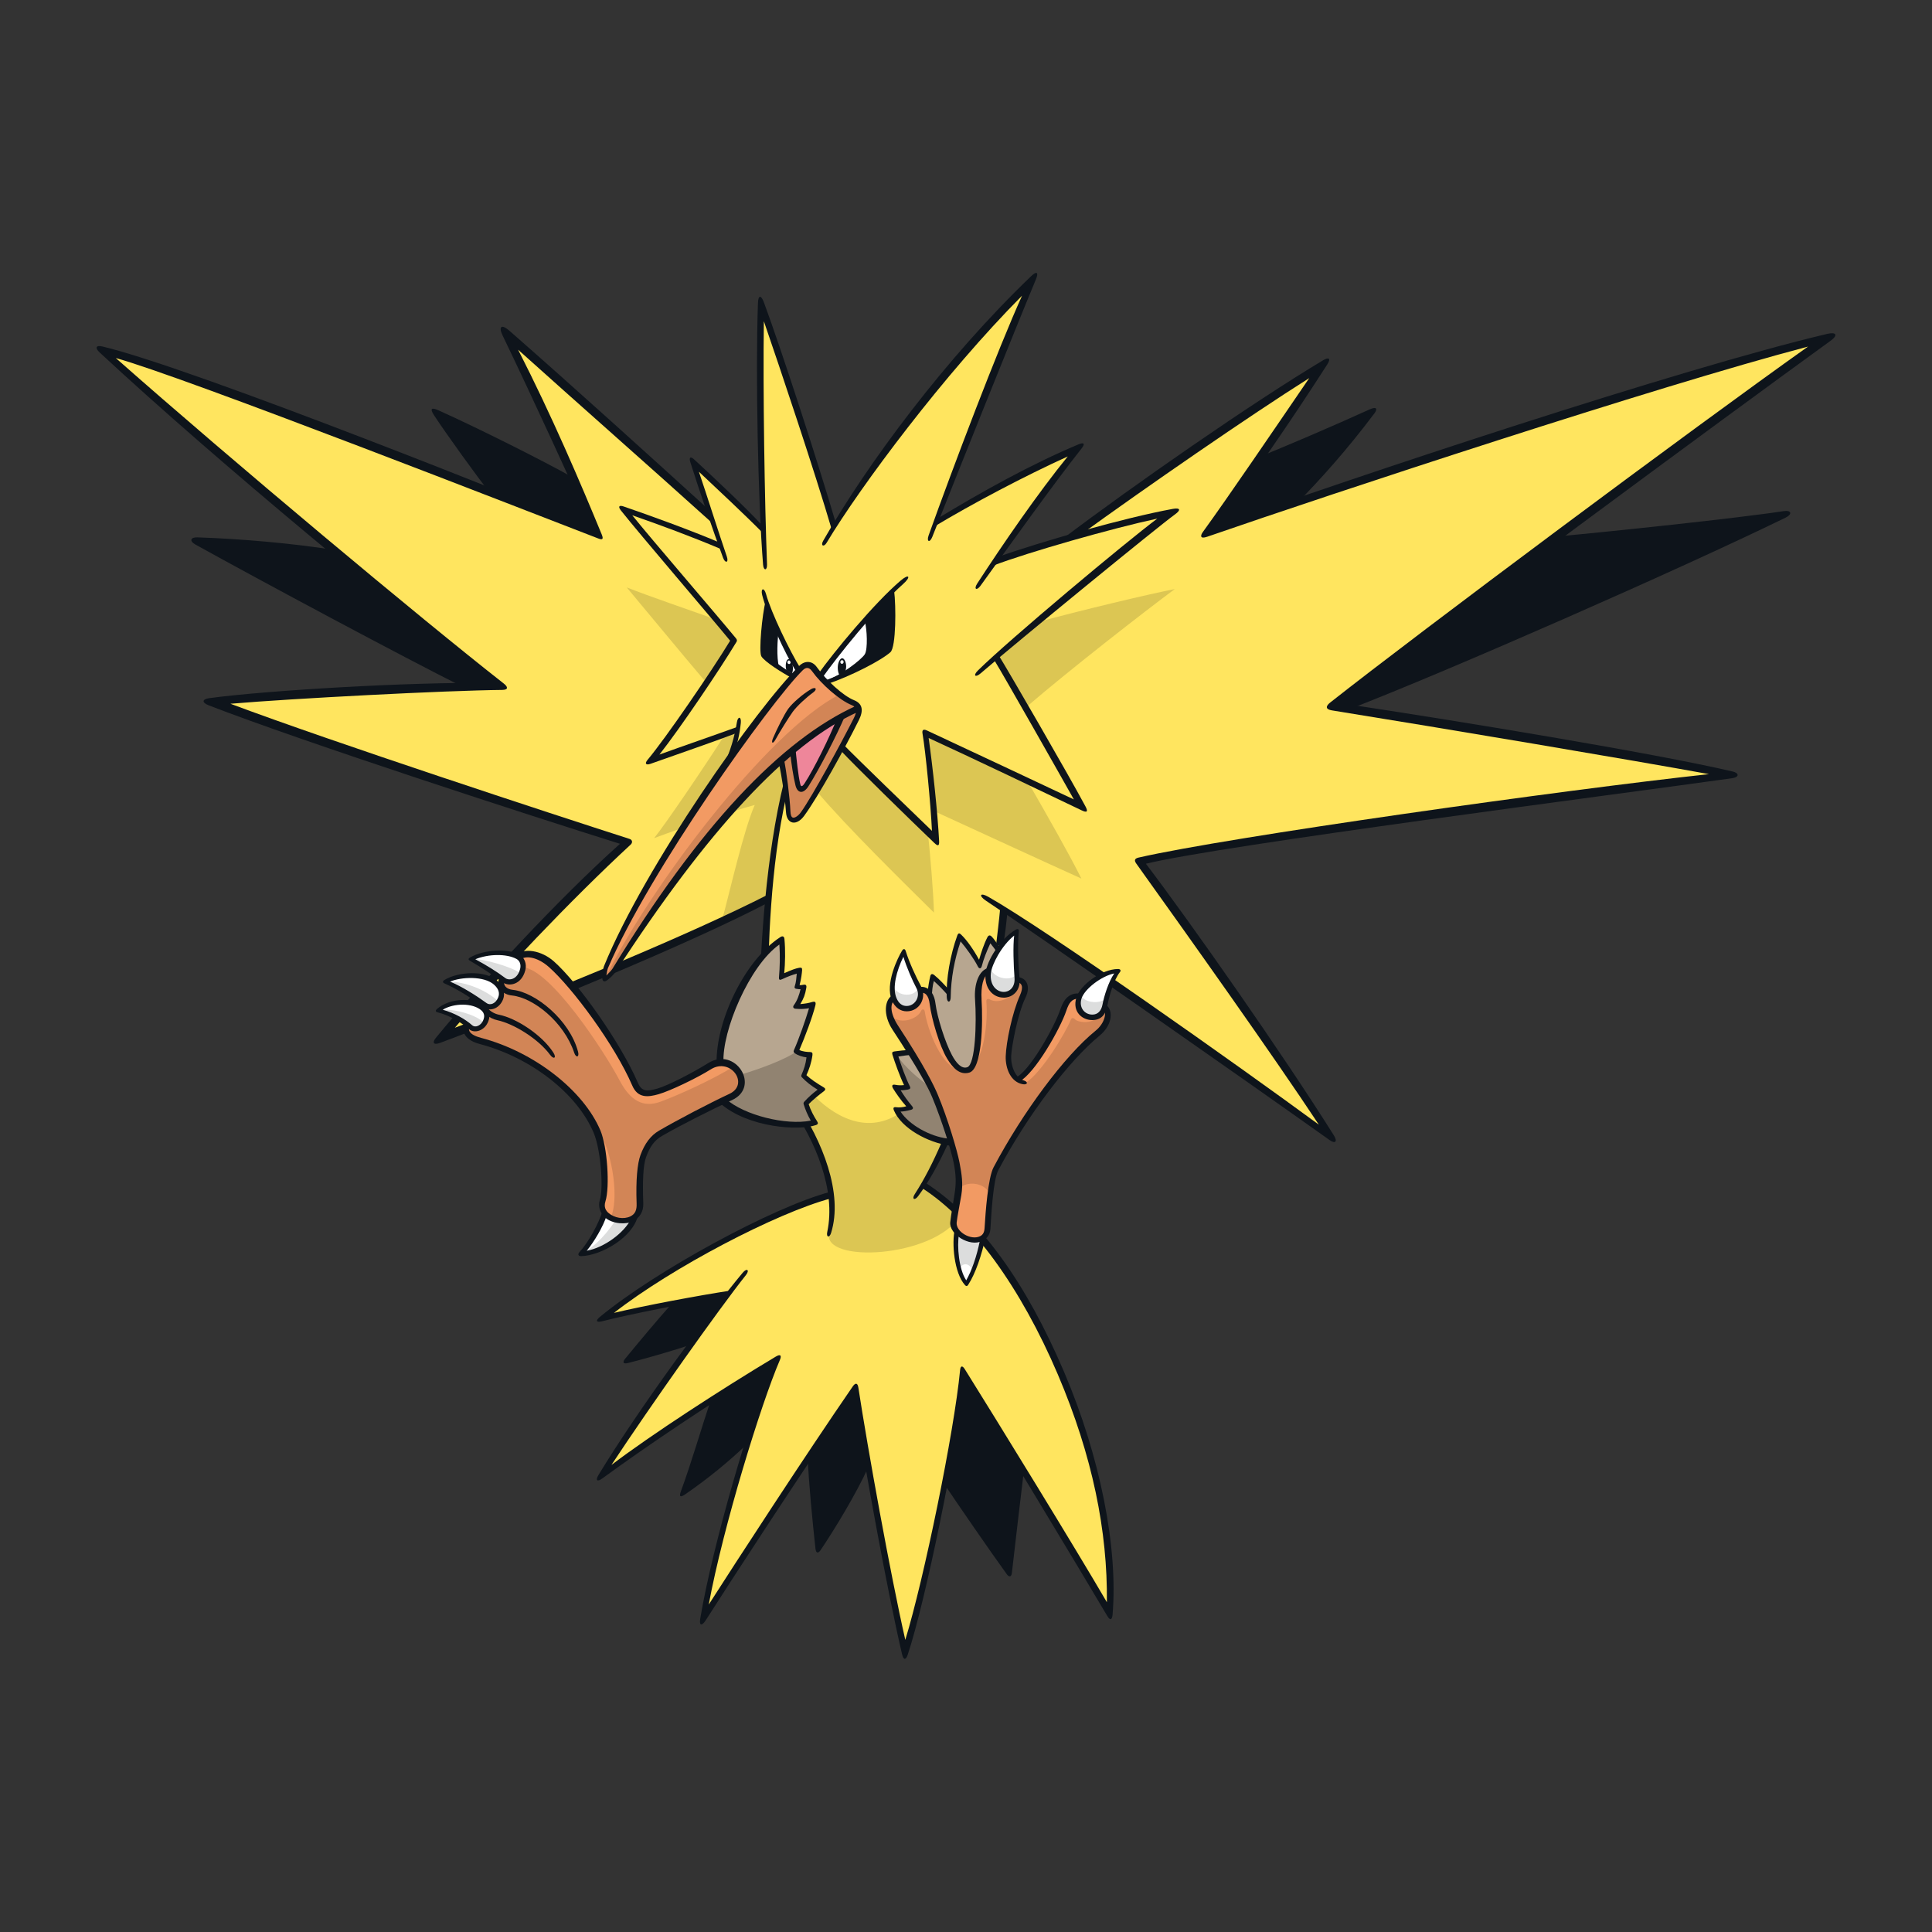<svg width="800" height="800" viewBox="0 0 800 800" fill="none" xmlns="http://www.w3.org/2000/svg">
<rect x="0" y="0" width="800" height="800" fill="#333333" stroke="none"/>
<g clip-path="url(#clip0_42_72144)">
<path d="M387.801 216.059C393.033 200.521 416.536 142.703 426.827 117.047C408.933 132.947 361.364 188.957 345.464 217.866C338.656 195.462 318.608 135.476 315.167 125.546C314.994 144.337 315.11 199.379 316.006 219.254C308.779 212.388 294.382 198.353 287.343 192.036C288.904 196.372 292.763 209.497 293.732 212.518C276.863 197.818 224.466 150.668 210.2 138.916C219.957 159.326 239.831 202.328 247.781 221.667C212.368 206.852 72.334 151.925 42.949 144.929C67.767 168.056 183.879 267.546 207.728 284.168C186.047 284.414 121.002 286.336 87.511 290.427C118.343 301.99 237.837 342.708 259.518 348.49C244.095 362.944 196.165 412.335 182.433 429.911C206.529 420.762 296.146 384.134 318.058 372.817C315.962 402.549 313.621 434.594 326.485 453.284C336.603 467.984 343.353 482.915 344.076 494.956C320.776 500.983 269.275 528.259 249.4 545.965C257.524 543.797 286.432 538.015 300.887 536.209C291.13 549.391 256.078 598.001 249.212 611.01C266.384 598.189 302.867 572.894 321.484 563.31C312.089 584.992 292.214 656.902 291.13 670.446C304.688 648.952 344.438 588.606 354.368 575.235C357.259 596.194 370.99 670.446 374.604 683.816C381.108 665.026 397.731 591.309 398.627 567.459C410.74 587.146 449.217 650.745 459.509 667.917C464.741 606.124 422.477 514.339 382.351 490.677C384.881 486.702 390.85 475.139 392.831 469.906L413.963 392.388C414.512 388.774 415.408 380.102 415.77 376.661C448.292 398.892 534.122 457.606 550.744 470.441C535.018 446.057 486.972 375.765 471.795 356.425C541.176 343.778 684.996 324.264 715.9 320.839C693.134 315.78 575.086 295.009 551.727 292.349C584.727 266.331 729.516 158.646 756.502 139.856C715.307 150.22 550.051 200.318 499.692 221.046C509.087 208.514 540.41 161.783 547.145 151.419C523.773 164.905 467.646 204.9 443.551 222.723C435.298 224.891 416.695 231.207 412.358 232.653C420.308 220.367 439.099 194.71 445.43 186.225C433.693 191.284 400.983 207.184 387.786 216.03L387.801 216.059Z" fill="#FFE55F"/>
<path d="M330.807 277.764C327.83 272.98 320.212 257.413 317.827 250.691C316.714 256.618 315.514 269.453 316.208 270.985C316.902 272.517 325.387 278.487 328.639 280.106L330.807 277.764Z" fill="white"/>
<path d="M339.566 280.122L342.096 282.738C349.15 279.934 365.18 272.331 368.056 268.833C370.643 265.668 369.646 250.736 369.386 244.926C361.985 252.399 347.791 268.298 339.581 280.122H339.566Z" fill="white"/>
<path d="M341.127 282.13C347.748 280.15 356.839 273.053 358.111 270.885C359.383 268.716 359.022 260.622 358.111 257.312C361.248 253.814 368.056 246.356 369.371 244.91C369.848 250.634 370.065 267.126 368.041 268.818C363.589 272.547 349.251 280.439 341.127 282.13Z" fill="#0E141B"/>
<path d="M322.452 261.417C321.903 264.611 321.484 272.012 322.568 276.29C320.096 274.671 316.844 272.199 316.179 270.985C315.514 269.786 316.656 255.086 317.798 250.691C319.243 254.551 320.515 257.369 322.438 261.417H322.452Z" fill="#0E141B"/>
<path d="M355.524 293.332C355.524 292.363 354.136 291.655 352.749 290.918C347.574 288.142 339.537 280.771 337.687 277.793C336.126 275.264 333.597 274.064 330.937 277.07C310.282 300.443 263.421 368.682 250.961 400.539C249.877 403.315 249.877 405.237 250.484 405.353C251.091 405.468 253.751 402.823 255.789 399.571C277.586 364.765 318.058 308.566 355.524 293.332Z" fill="#F29A63"/>
<path d="M328.075 310.634C328.35 314.478 329.477 321.142 330.229 324.047C331.009 327.068 332.325 327.545 334.074 324.886C337.355 319.913 345.796 304.433 347.675 297.307C341.2 300.964 333.047 306.413 328.075 310.634Z" fill="#EE869A"/>
<path d="M238.559 200.29C227.675 194.682 191.207 176.035 182.462 172.566C187.247 179.663 199.793 197.818 206.066 204.901C216.3 209.02 242.665 219.427 247.796 221.653C245.339 216.132 241.537 206.39 238.574 200.29H238.559Z" fill="#0E141B"/>
<path d="M140.544 229.328C129.487 227.839 95.823 224.703 82.785 224.385C99.942 233.621 175.033 274.382 194.662 284.616C199.605 284.616 203.132 284.24 207.728 284.182C193.505 273.067 153.9 240.718 140.544 229.343V229.328Z" fill="#0E141B"/>
<path d="M520.332 191.156C527.082 188.612 560.486 175.111 566.124 171.686C560.154 179.766 542.895 200.667 534.151 209.411C526.735 211.739 505.17 218.893 499.691 221.062C503.507 215.265 517.441 196.027 520.318 191.156H520.332Z" fill="#0E141B"/>
<path d="M642.746 223.649C656.305 222.391 723.141 216.248 736.7 213.357C704.177 228.896 587.993 281.654 556.916 293.218L552.407 292.134C569.203 278.951 626.124 235.95 642.746 223.663V223.649Z" fill="#0E141B"/>
<path d="M280.361 539.303C274.695 545.692 263.985 558.701 260.371 562.907C267.598 560.855 282.168 557.125 287.589 554.957C291.564 549.421 299.152 538.942 302.289 535.328C296.03 536.528 287.357 537.973 280.361 539.303Z" fill="#0E141B"/>
<path d="M295.654 578.922C293.009 587.479 285.897 610.968 283.483 617.226C289.988 612.644 305.049 601.327 310.224 595.661C313.722 584.574 318.289 570.365 321.484 563.326C314.922 566.998 303.112 574.109 295.64 578.922H295.654Z" fill="#0E141B"/>
<path d="M335.288 602.54C336.011 612.542 338.179 633.01 339.263 640.121C344.437 632.417 355.885 613.988 359.138 605.546C357.938 596.989 355.278 580.613 354.382 575.25C349.019 582.781 339.754 596.267 335.288 602.525V602.54Z" fill="#0E141B"/>
<path d="M391.298 613.252C396.719 620.594 410.927 641.914 417.793 650.471C418.993 640.353 422.014 618.195 423.214 607.47C416.825 597.236 402.616 573.979 398.641 567.475C397.557 576.986 393.698 601.442 391.298 613.252Z" fill="#0E141B"/>
<path d="M413.399 393.01C412.619 391.781 411.043 390.206 409.988 388.992C408.412 391.955 406.317 396.421 405.883 399.572C403.787 395.207 399.422 389.786 397.225 387.777C395.389 392.316 392.859 404.732 392.859 411.02C391.284 409.184 388.046 406.12 386.211 404.458C385.603 406.9 385.17 409.531 385.069 411.627C386.109 413.896 386.63 417.712 387.251 420.372C389.954 431.906 394.724 443.904 400.188 443.268C403.946 442.834 406.288 432.167 405.175 416.339C404.828 411.352 404.828 403.576 409.28 402.434C409.973 399.471 411.91 395.626 413.385 392.995L413.399 393.01Z" fill="#B7A690"/>
<path d="M377.379 435.824C375.283 435.911 372.652 436.258 370.73 436.605C371.785 440.276 373.968 447.099 375.803 450.148C373.794 450.495 372.132 450.495 370.817 450.322C372.913 453.213 375.529 456.783 377.018 458.705C374.922 459.226 372.826 459.587 371.164 459.587C374.575 464.487 381.657 471.555 391.443 472.784L392.932 470.341C390.229 460.989 384.895 446.217 377.379 435.824Z" fill="#B7A690"/>
<path d="M348.716 272.562C347.921 272.562 347.01 274.167 346.909 276.06C346.823 277.809 347.328 279.833 348.21 279.876C349.468 279.949 350.349 277.723 350.378 276.089C350.407 274.34 349.67 272.562 348.716 272.562Z" fill="#0E141B"/>
<path d="M348.644 273.357C348.311 273.357 347.964 273.719 347.964 274.095C347.964 274.572 348.268 274.904 348.687 274.875C348.976 274.861 349.338 274.543 349.323 274.109C349.309 273.69 349.077 273.357 348.644 273.357Z" fill="white"/>
<path d="M327.945 278.878C328.234 278.198 328.393 277.23 328.321 276.319C328.176 274.585 327.511 272.807 326.644 272.879C325.618 272.966 325.242 274.787 325.401 276.406C325.43 276.767 325.502 277.143 325.575 277.49L327.945 278.892V278.878Z" fill="#0E141B"/>
<path d="M326.731 274.976C327.034 274.976 327.425 274.716 327.352 274.166C327.28 273.661 326.948 273.458 326.63 273.487C326.326 273.516 326.023 273.863 326.051 274.268C326.08 274.643 326.355 274.976 326.731 274.961V274.976Z" fill="white"/>
<path d="M338.164 327.633C350.378 342.188 374.835 366.11 386.731 377.891C386.456 368.77 385.329 355.631 384.172 344.14C377.581 337.78 355.293 316.821 348.673 309.594C345.897 314.407 341.763 322.184 338.179 327.633H338.164Z" fill="#DCC653"/>
<path d="M386.875 335.901C402.414 343.042 434.531 357.828 447.786 363.798C442.698 353.622 434.56 339.312 425.512 323.528C419.354 320.435 391.891 307.542 383.103 303.451C384.548 311.401 386.066 327.156 386.875 335.901Z" fill="#DCC653"/>
<path d="M424.963 292.797C442.944 277.302 473.949 253.206 486.452 243.912C475.249 246.109 448.509 252.498 429.169 257.716C424.746 261.315 416.897 268.181 412.662 272.04C415.539 277.027 421.841 287.232 424.963 292.797Z" fill="#DCC653"/>
<path d="M298.791 381.75C302.404 368.495 307.94 343.692 312.522 333.328C310.195 333.935 306.509 335.019 302.144 336.392C306.104 331.535 319.576 317.226 323.363 314.754C324.013 317.24 325.199 322.733 325.546 326.693C322.582 335.958 318.694 362.872 318.246 372.181C314.633 374.262 303.907 379.321 298.791 381.75Z" fill="#DCC653"/>
<path d="M300.178 304.187C290.985 318.583 275.259 341.653 270.85 347.058C274.334 345.743 278.453 344.269 282.761 342.78C287.964 335.004 299.759 317.658 302.896 313.452C304.254 309.116 304.977 305.69 305.425 302.611C303.43 303.146 301.624 303.782 300.178 304.187Z" fill="#DCC653"/>
<path d="M292.532 282.753C281.46 269.744 267.309 252.5 259.518 243.234C268.957 246.964 285.811 252.702 296.189 256.417C298.877 259.206 302.231 263.254 303.734 265.046C301.681 268.414 296.015 277.592 292.532 282.753Z" fill="#DCC653"/>
<path d="M316.425 411.309C318.781 426.081 326.051 441.851 335.432 452.012C345.03 462.419 358.53 469.646 371.771 461.451C380.443 471.323 389.419 472.45 391.226 472.812C389.058 477.148 385.444 485.271 382.38 490.88C386.962 493.771 391.862 497.298 397.485 503.542C386.557 521.017 339.957 523.315 343.353 510.393C348.08 492.426 337.572 469.198 329.867 459.08C322.163 448.962 315.037 426.89 316.439 411.309H316.425Z" fill="#DCC653"/>
<path d="M250.311 405.716C268.147 368.525 317.899 302.685 347.56 287.609C350.653 290.457 355.018 290.703 355.596 293.131C322.395 307.845 284.799 353.218 255.37 400.527C254.098 402.565 251.525 405.094 250.311 405.701V405.716Z" fill="#D28556"/>
<path d="M347.603 297.279C344.799 305.142 336.719 321.273 334.319 324.468C332.151 327.359 330.793 327.171 330.258 324.294C329.723 321.418 328.451 314.451 328.278 310.65C326.745 311.734 324.967 313.425 323.363 314.74C324.664 320.666 326.283 332.331 326.283 336.118C326.283 339.905 330.301 340.122 332.238 337.202C338.106 328.356 355.09 298.985 356.088 293.203C353.558 294.461 350.667 295.906 347.603 297.265V297.279Z" fill="#D28556"/>
<path d="M371.12 436.69C374.575 441.807 381.224 447.545 385.242 449.974C388.509 456.84 390.85 463.416 392.86 469.545L391.631 472.783C384.606 472.002 374.141 466.09 370.903 459.297C372.913 459.745 375.688 458.964 376.916 458.516C374.459 455.842 372.465 452.951 370.788 450.263C372.016 450.48 374.358 450.263 375.688 449.93C373.794 446.143 371.771 440.81 371.12 436.676V436.69Z" fill="#918371"/>
<path d="M355.524 294.677C326.167 307.686 292.676 344.241 255.095 402.159C254.372 403.272 252.392 405.31 251.12 406.091C250.253 406.626 249.689 406.351 249.487 405.628C249.082 404.168 249.761 400.873 250.094 400.078C266.991 358.608 313.476 292.841 330.995 275.684C333.221 273.501 336.271 273.501 338.179 276.175C342.11 281.697 349.164 288.143 353.587 289.907C357.287 291.381 357.591 294.258 355.625 298.218C349.872 309.825 338.901 329.729 333.004 337.794C329.81 342.174 325.835 341.292 325.473 336.406C324.996 329.729 323.652 321.331 322.568 316.055L324.577 314.118C325.676 319.466 327.049 330.191 327.309 336.074C327.367 337.274 327.613 338.459 328.422 338.575C329.231 338.69 330.605 337.765 331.602 336.378C336.343 329.815 348.441 307.469 353.544 297.38C355.004 294.489 354.845 292.841 352.705 291.988C347.487 289.892 339.985 283.157 336.285 277.967C335.013 276.175 333.712 276.233 332.397 277.534C318.954 290.803 268.87 360.82 251.756 400.829C251.539 401.335 251.25 402.81 251.091 403.923C252.031 403.027 253.303 401.653 253.621 401.119C289.381 342.463 323.349 306.327 354.729 292.162L355.524 294.662V294.677Z" fill="#0E141B"/>
<path d="M320.082 305.676C321.614 302.062 324.722 295.804 326.384 293.505C328.133 291.077 332.484 287.348 335.779 285.396C337.803 284.211 338.584 285.397 336.676 286.77C333.828 288.822 329.897 292.479 328.278 294.72C326.659 296.974 322.987 302.843 321.065 306.312C320.01 308.205 319.186 307.786 320.082 305.676Z" fill="#0E141B"/>
<path d="M350.002 296.194C346.519 304.419 339.292 318.425 334.768 325.565C332.643 328.904 330.229 328.572 329.391 325.204C328.494 321.59 327.67 316.141 327.237 311.964L329.347 309.536C329.795 314.002 330.518 321.272 331.385 324.727C331.674 325.898 332.252 325.753 333.178 324.337C337.124 318.324 343.368 305.575 346.62 297.466L350.002 296.18V296.194Z" fill="#0E141B"/>
<path d="M338.728 279.195C345.175 270.118 362.043 249.665 372.97 240.385C376.483 237.393 377.379 238.81 373.91 241.874C362.867 251.674 346.129 272.546 340.289 280.959L338.728 279.195Z" fill="#0E141B"/>
<path d="M341.229 281.928C349.569 279.11 363.141 271.752 367.131 268.225C368.374 266.997 369.198 253.366 368.634 245.893L370.224 244.506C371.062 250.895 371.062 267.965 368.706 270.061C364.616 273.689 351.91 280.107 342.645 283.215L341.243 281.943L341.229 281.928Z" fill="#0E141B"/>
<path d="M329.867 278.372C324.924 270.566 317.466 254.016 315.587 246.326C314.907 243.551 316.41 243.175 317.177 245.922C319.388 253.886 327.034 269.612 331.472 276.782L329.882 278.372H329.867Z" fill="#0E141B"/>
<path d="M318.232 251.674C317.249 257.123 316.758 269.366 317.336 270.682C318.463 272.517 324.78 277.027 329.174 279.499L328.046 280.814C323.97 278.631 316.685 274.093 315.269 271.78C314.112 269.887 315.601 254.232 317.018 249L318.217 251.66L318.232 251.674Z" fill="#0E141B"/>
<path d="M349.15 308.206C354.671 313.93 377.798 336.204 385.907 344.053C385.387 332.952 383.262 311.169 381.99 303.725C381.73 302.178 382.409 301.817 383.84 302.482C398.988 309.579 433.173 325.551 444.664 331.029C439.186 321.258 415.943 280.237 411.636 273.226L413.602 271.463C417.793 278.242 442.106 320.174 449.477 333.935C450.605 336.045 450.171 336.638 447.96 335.582C437.22 330.422 399.35 312.34 384.534 305.59C386.225 317.529 388.263 336.551 388.87 348.331C388.986 350.615 388.133 350.239 386.89 349.054C376.714 339.326 354.18 317.283 348.08 310.735L349.135 308.191L349.15 308.206Z" fill="#0E141B"/>
<path d="M413.139 230.6C431.525 224.197 465.319 214.44 485.685 210.711C488.721 210.161 489.126 211.159 486.451 213.067C479.875 217.764 421.233 265.738 406.027 278.848C403.859 280.713 402.775 279.759 404.987 277.576C418.328 264.481 466.331 224.341 479.21 214.743C460.463 218.762 426.105 228.562 411.318 234.17L413.139 230.585V230.6Z" fill="#0E141B"/>
<path d="M387.714 215.02C406.23 203.774 427.073 192.153 446.659 183.972C448.87 183.047 449.405 183.755 447.887 185.663C436.223 200.349 417.432 226.728 405.999 242.555C404.437 244.723 403.108 244.001 404.654 241.616C415.264 225.282 429.949 203.962 442.134 189.002C423.806 197.342 402.573 208.602 386.89 218.012L387.699 215.034L387.714 215.02Z" fill="#0E141B"/>
<path d="M340.853 223.951C359.022 192.151 391.544 148.311 427.044 114.286C429.357 112.074 430.123 112.84 428.966 115.63C419.499 138.424 397.326 193.828 386.037 222.318C385.011 224.905 383.58 224.341 384.519 221.71C394.681 193.293 413.226 144.437 423.214 122.438C391.313 154.527 356.42 201.142 342.269 224.775C341.127 226.683 339.682 225.989 340.867 223.936L340.853 223.951Z" fill="#0E141B"/>
<path d="M344.466 219.47C337.586 195.953 322.814 151.91 316.295 133.004C315.89 161.681 316.613 207.762 317.61 233.707C317.711 236.324 316.194 236.425 315.977 233.838C313.866 207.921 312.811 153.919 313.852 125.531C313.982 121.918 315.225 122.221 316.338 125.256C323.479 144.524 338.612 191.139 346.201 216.926L344.466 219.484V219.47Z" fill="#0E141B"/>
<path d="M316.035 220.858C308.518 213.241 296.969 202.458 289.395 195.332C292.199 203.499 297.707 220.988 300.959 230.442C301.841 233 300.323 233.419 299.412 230.976C295.452 220.324 289.222 202.154 285.84 191.343C285.276 189.536 285.767 188.697 287.516 190.316C296.044 198.194 308.822 210.162 316.006 217.967L316.049 220.858H316.035Z" fill="#0E141B"/>
<path d="M305.151 303.493C293.833 307.786 281.807 311.833 269.347 316.285C267.54 316.921 266.774 316.271 268.176 314.594C275.635 305.719 294.585 278.039 302.332 265.305C294.657 255.924 265.011 221.349 257.119 211.39C255.746 209.641 256.468 209.106 258.261 209.728C269.261 213.501 285.319 219.311 298.198 224.746L298.617 227.391C286.606 222.274 272.932 217.244 261.802 213.37C269.564 223.04 296.362 254.117 304.775 264.351C305.194 264.857 305.252 265.305 304.977 265.767C297.967 277.403 281.605 301.6 273.062 312.441C282.4 309.058 295.712 304.476 305.642 300.877L305.151 303.479V303.493Z" fill="#0E141B"/>
<path d="M298.964 318.353C302.636 311.01 304.211 304.636 305.136 299.056C305.57 296.44 307.015 296.671 306.755 299.316C306.307 303.812 305.338 308.697 303.156 313.713L298.964 318.367V318.353Z" fill="#0E141B"/>
<path d="M325.603 329.628C318.882 359.072 318.159 393.314 317.899 411.888C317.726 424.333 320.53 443.109 329.434 456.133C340.578 472.452 349.251 494.249 344.119 510.582C343.455 512.678 342.067 512.375 342.544 510.149C346.244 492.803 337.658 472.423 327.165 457.549C317.841 444.338 314.43 424.55 314.604 411.845C314.864 392.75 317.133 353.969 324.606 323.832L325.603 329.614V329.628Z" fill="#0E141B"/>
<path d="M412.373 392.07C413.096 385.782 413.587 382.241 414.194 375.664L417.172 377.644C416.782 381.706 416.261 385.984 415.625 390.422L412.373 392.07Z" fill="#0E141B"/>
<path d="M392.252 474.185C388.523 482.309 384.476 489.521 380.169 495.318C378.723 497.269 377.408 496.561 378.824 494.392C382.727 488.365 386.442 481.109 389.896 473.058C390.662 471.28 392.672 473.304 392.252 474.185Z" fill="#0E141B"/>
<path d="M382.799 489.492C405.869 504.25 425.136 531.757 440.631 568.124C455.592 603.233 463.007 640.945 460.694 668.596C460.52 670.591 459.783 671.313 458.497 669.131C445.618 647.348 413.457 594.228 399.35 570.986C396.256 599.36 383.146 663.378 375.861 685.219C375.11 687.445 374.112 687.43 373.563 685.132C367.608 659.952 357.764 605.72 353.457 578.17C331.978 609.492 300.901 657.249 292.228 670.923C290.87 673.077 289.41 673.539 289.945 670.302C295.062 639.572 310.86 586.568 319.33 565.696C295.249 580.237 267.338 599.071 249.342 612.239C247.275 613.742 246.48 612.99 247.796 610.808C264.216 583.648 294.079 543.06 307.536 527.016C309.299 524.905 310.542 525.888 308.822 528.042C297.808 541.86 269.174 582.347 253.187 606.601C269.391 594.272 298.993 575.047 321.224 561.749C323.103 560.622 323.811 561.128 322.886 563.253C315.124 581.306 299.47 632.027 293.472 664.419C304.659 646.943 333.105 603.147 353.096 574.108C354.223 572.489 355.119 572.59 355.423 574.542C359.383 600.314 368.721 652.06 374.864 679.032C382.496 654.214 395.1 593.101 397.557 567.286C397.731 565.493 398.511 565.349 399.509 566.953C412.763 588.172 445.141 640.786 458.338 663.45C458.656 634.18 452.426 602.901 438.029 569.136C422.65 533.072 402.313 505.016 381.542 491.776L382.828 489.536L382.799 489.492Z" fill="#0E141B"/>
<path d="M301.06 536.845C286.389 539.114 259.648 544.405 249.212 547.137C246.986 547.671 246.452 546.905 248.374 545.33C271.356 526.322 320.125 499.755 343.787 493.525L344.091 496.228C321.484 502.241 277.976 525.05 254.228 543.639C266.659 540.661 289.265 536.426 302.621 534.388L301.06 536.831V536.845Z" fill="#0E141B"/>
<path d="M286.562 556.603C279.422 559.133 266.196 562.862 260.096 564.38C258.073 564.9 257.596 564.149 258.897 562.573C265.343 554.753 271.602 547.223 278.294 539.706L282.081 539.07C275.548 546.355 269.665 553.423 263.406 560.983C270.677 559.075 282.847 555.664 288.644 553.452L286.548 556.589L286.562 556.603Z" fill="#0E141B"/>
<path d="M309.892 597.453C301.45 605.518 293.226 612.196 283.83 618.701C281.518 620.305 281.142 619.655 282.024 617.284C285.912 606.877 290.971 589.662 294.223 580.035L297.244 577.867C293.312 590.963 289.251 604.694 285.796 614.249C294.353 608.005 302.953 601.312 310.715 593.666L309.906 597.453H309.892Z" fill="#0E141B"/>
<path d="M337.673 641.321C336.487 630.596 334.811 613.251 334.464 603.596L336.589 601.182C336.993 609.305 338.54 625.899 339.783 637.202C345.42 628.616 354.714 612.673 358.863 603.263L359.542 607.527C354.44 618.686 345.897 632.779 339.783 641.885C338.887 643.215 337.904 643.345 337.687 641.336L337.673 641.321Z" fill="#0E141B"/>
<path d="M423.965 608.987C422.491 620.883 420.598 637.679 418.993 651.338C418.791 653.116 417.779 653.087 416.897 651.859C409.583 641.741 397.181 623.701 390.952 614.465L391.674 611.372C397.34 619.813 409.583 637.448 416.998 647.84C418.718 633.256 420.699 617.804 422.144 605.98L423.98 608.973L423.965 608.987Z" fill="#0E141B"/>
<path d="M256.468 398.4C279.957 388.499 302.303 378.482 318.232 370.33L318.073 373.756C302.419 381.98 278.265 392.85 252.884 403.575L256.468 398.4Z" fill="#0E141B"/>
<path d="M250.21 404.704C226.418 414.721 201.788 424.521 182.26 431.82C179.427 432.876 178.877 431.705 180.482 429.753C199.533 406.554 231.029 372.427 256.729 349.402C220.361 338.012 125.974 307.368 86.456 292.076C83.464 290.919 83.638 289.503 86.745 289.084C110.104 285.904 170.19 282.319 203.435 282.811C164.828 252.659 91.457 192.572 41.272 145.957C39.219 144.049 39.668 142.806 42.472 143.485C80.964 152.692 223.628 209.961 245.18 218.966C237.432 201.548 220.014 163.577 208.119 138.917C206.297 135.13 207.699 134.104 210.923 136.937C236.883 159.645 273.019 192.399 294.136 211.623L295.22 216.855C268.914 193.121 238.805 166.626 214.536 144.8C228.499 172.134 240.511 200.262 249.169 221.322C250.051 223.461 249.328 223.591 247.651 222.941C221.85 213.025 76.526 156.147 47.95 148.255C96.068 190.78 174.483 256.33 208.639 283.071C210.33 284.4 210.619 285.658 207.916 285.687C184.861 285.904 121.132 289.214 95.418 291.411C137.972 307.34 228.109 336.913 260.646 347.364C261.918 347.768 262.033 348.91 261.123 349.749C236.912 372.095 205.806 404.877 188.345 425.576C207.121 418.537 229.251 409.778 250.773 400.787L250.21 404.704Z" fill="#0E141B"/>
<path d="M203.247 204.655C196.888 196.431 185.151 180.184 179.803 172.075C177.822 169.068 178.704 168.62 181.566 169.907C198.001 177.264 226.374 191.545 237.736 198.006L239.456 202.675C226.273 195.39 200.935 183.306 186.307 176.05C191.525 183.682 201.484 196.806 208.422 205.913L203.262 204.67L203.247 204.655Z" fill="#0E141B"/>
<path d="M192.002 284.602C166.302 271.723 108.253 240.647 80.877 225.455C78.347 224.053 78.853 222.405 81.73 222.506C99.682 223.113 120.756 224.92 139.229 227.826L141.802 230.673C124.327 228.548 102.79 226.915 89.362 226.366C121.653 243.422 171.173 270.047 197.625 284.328L192.002 284.617V284.602Z" fill="#0E141B"/>
<path d="M439.677 223.373C469.121 201.056 518.742 166.611 547.94 149.136C550.094 147.849 551.279 148.283 549.588 150.914C534.873 173.838 517.051 199.856 503.074 218.155C560.891 197.457 695.562 152.648 756.618 138.252C760.246 137.399 761.344 138.685 757.976 141.128C713.515 173.332 592.474 262.602 555.832 291.294C603.792 298.507 685.199 311.892 717.461 319.466C720.25 320.116 720.178 321.822 717.331 322.227C670.99 328.76 505.777 349.993 474.498 357.654C493.1 382.154 531.014 436.199 552.334 470.152C553.939 472.696 552.912 473.752 550.614 472.118C515.534 447.17 430.542 387.705 408.297 372.99C405.073 370.851 405.868 369.434 409.222 371.342C433.476 385.089 513.177 441.518 546.105 465.7C526.432 435.982 492.464 388.268 470.494 357.567C469.525 356.209 469.901 355.472 471.433 355.11C508.61 346.597 647.372 327.083 707.646 320.55C676.54 314.869 598.415 301.701 551.525 294.156C548.894 293.737 548.822 292.465 550.788 290.918C588.355 261.302 700.13 177.958 748.668 143.513C685.444 160.136 551.973 204.221 499.851 222.26C496.916 223.272 496.945 221.827 498.116 220.237C508.451 205.999 527.401 178.117 542.13 156.565C517.745 171.916 474.078 202.111 446.962 221.769L439.663 223.402L439.677 223.373Z" fill="#0E141B"/>
<path d="M568.668 171.743C558.188 185.721 546.625 198.729 536.651 208.746L531.303 209.932C538.993 202.155 550.672 188.785 561.498 175.472C549.342 181.558 530.19 189.146 519.523 193.309L521.142 189.276C530.653 185.547 552.219 176.325 566.977 169.589C570.344 168.043 570.605 169.474 568.668 171.758V171.743Z" fill="#0E141B"/>
<path d="M644.524 222.159C665.859 220.207 719.354 214.614 738.506 211.65C741.816 211.145 742.308 212.922 739.301 214.382C695.505 235.746 599.745 277.837 558.766 293.65L554.141 292.624C590.45 278.14 680.472 238.348 727.16 216.522C703.44 219.846 664.24 223.46 640.997 225.151L644.524 222.144V222.159Z" fill="#0E141B"/>
<path d="M413.067 394.629C412.127 393.198 410.942 391.68 410.089 390.596C408.543 393.878 407.213 397.347 406.591 399.876C406.259 401.278 405.449 401.264 404.9 400.18C403.325 397.014 400.043 392.504 397.76 389.816C395.23 397.332 393.756 405.051 393.669 412.914C393.64 415.313 392.151 415.357 392.036 412.972C391.674 405.557 393.524 395.236 396.372 387.431C396.806 386.246 397.283 386.332 397.962 386.983C400.434 389.324 403.238 393.401 405.406 397.404C406.259 394.542 407.401 390.958 408.832 388.154C409.309 387.2 409.945 387.127 410.581 387.763C411.52 388.703 412.648 390.322 413.833 392.1L413.052 394.629H413.067Z" fill="#0E141B"/>
<path d="M384.115 410.846C384.389 408.186 384.722 406.322 385.213 404.197C385.416 403.315 385.979 403.026 386.904 403.792C388.899 405.425 390.981 407.622 392.86 409.776L392.686 412.363C390.981 410.34 388.596 407.883 386.688 406.22C386.153 408.114 385.907 410.499 385.82 413.216L384.129 410.831L384.115 410.846Z" fill="#0E141B"/>
<path d="M393.264 474.373C384.346 473.159 373.361 467.305 370.181 459.861C369.689 458.704 370.065 458.343 371.019 458.473C372.378 458.647 373.939 458.502 375.254 458.097C373.115 455.727 370.889 452.518 369.834 450.754C369.125 449.569 369.4 448.919 370.759 449.193C372.118 449.454 373.1 449.425 374.343 449.309C372.58 445.638 370.528 439.914 369.53 436.705C369.241 435.751 369.574 435.476 370.441 435.361C372.248 435.115 374.763 434.826 376.743 434.725L377.639 436.763C375.977 436.922 373.924 437.138 372.002 437.471C373.1 441.041 375.052 446.418 376.743 449.815C377.148 450.61 376.844 451.015 375.933 451.174C374.82 451.347 373.953 451.492 372.927 451.448C374.329 453.703 375.731 455.741 377.697 458.068C378.304 458.791 378.073 459.326 377.205 459.557C375.312 460.049 374.098 460.237 372.898 460.294C376.497 465.816 385.112 470.586 392.339 471.439L393.264 474.387V474.373Z" fill="#0E141B"/>
<path d="M457.543 417.394L446.948 412.812C445.025 411.728 441.773 413.058 440.082 418.348C438.391 423.638 429.848 441.836 421.045 447.011C418.4 443.759 416.232 440.391 417.793 433.395C419.354 426.413 422.245 415.688 423.459 412.436C424.673 409.184 424.298 405.932 421.407 405.686L409.236 402.795C406.1 402.795 404.408 407.276 404.9 412.306C405.738 420.978 406.013 441.692 400.564 442.906C394.059 444.351 388.09 427.917 386.225 416.05C385.618 412.19 383.58 409.068 381.05 410.022L369.964 413.39C367.434 414.72 366.567 420.024 370.441 425.43C375.615 432.658 383.016 444.741 385.864 450.726C390.316 460.121 398.251 483.089 396.95 491.805C396.112 497.471 394.305 506.013 395.259 508.182C396.213 510.35 399.957 513.024 402.602 513.241C407.054 513.602 408.933 511.81 409.106 508.066C409.352 503.007 410.234 488.639 411.997 484.939C417.779 472.768 439.041 439.813 451.501 430.374C456.444 426.645 461.734 421.817 457.528 417.365L457.543 417.394Z" fill="#F29A63"/>
<path d="M374.228 394.137C371.886 397.779 367.752 409.386 370.455 414.373C374.416 421.716 383.71 415.746 380.313 408.548C378.058 403.778 375.399 397.866 374.228 394.137Z" fill="white"/>
<path d="M420.872 385.783C416.478 388.732 409.251 397.52 409.135 403.432C408.918 414.186 421.956 414.909 421.364 405.051C421.06 400.05 420.222 390.9 420.887 385.783H420.872Z" fill="white"/>
<path d="M463.021 402.043C457.904 402.216 448.87 406.929 446.818 413.303C444.144 421.629 456.126 424.071 457.413 416.743C457.962 413.679 460.188 405.729 463.021 402.043Z" fill="white"/>
<path d="M396.155 509.729C395.649 515.322 395.895 526.539 400.116 531.526C402.356 528.129 406.721 518.069 406.924 512.677C404.38 513.747 399.046 513.385 396.155 509.729Z" fill="white"/>
<path d="M301.667 454.47C306.553 452.114 308.273 449.325 306.076 444.555C303.879 439.785 297.707 438.498 292.778 441.852C287.473 445.465 276.632 450.886 271.819 451.97C267.006 453.054 264.635 452.432 262.901 448.602C257.596 436.793 242.086 413.521 231.578 402.348C227.849 398.373 221.576 393.198 214.71 395.959L207.728 404.993C207.251 406.323 207.121 407.638 207.613 408.607L200.27 416.802L193.765 424.391C191.959 427.036 194.112 429.768 197.856 430.78C224.712 438.007 243.315 457.289 247.001 468.245C250.369 478.248 251.539 490.404 249.53 496.908C246.885 505.465 265.083 509.932 264.953 499.438C264.693 479.982 266.558 473.102 273.264 469.445C278.569 466.554 295.987 457.217 301.667 454.47Z" fill="#F29A63"/>
<path d="M208.09 405.209C214.637 409.95 220.607 398.357 213.683 395.654C210.431 394.397 201.339 393.674 195.11 397.013C199.171 399.268 205.473 403.315 208.09 405.209Z" fill="white"/>
<path d="M206.471 408.186C202.872 403.054 192.132 402.505 184.746 406.379C190.513 409.27 196.916 413.057 200.617 415.847C204.317 418.636 210.258 413.592 206.471 408.186Z" fill="white"/>
<path d="M199.894 417.207C196.844 414.475 187.001 413.695 181.421 418.378C186.105 419.635 191.698 422.439 194.401 424.954C198.391 428.669 204.635 421.442 199.894 417.207Z" fill="white"/>
<path d="M250.455 501.924C248.114 507.879 245.049 514.904 240.728 519.327C249.472 518.517 259.749 512.201 262.539 504.728C258.029 506.087 252.537 505.537 250.455 501.938V501.924Z" fill="white"/>
<path d="M298.068 439.668C301.624 439.436 305.541 442.631 306.48 445.363C307.926 449.511 306.625 452.676 299.846 455.553C304.587 460.54 324.736 469.068 337.312 464.804C336.126 462.549 334.348 459.109 333.987 456.984C336.242 454.729 338.728 452.358 340.506 451.173C337.904 449.757 334.811 447.617 333.033 445.608C334.45 442.053 335.172 438.728 335.172 436.95C333.756 436.719 331.501 436.242 330.07 435.404C332.079 429.954 335.881 420.111 336.358 416.078C333.033 416.786 331.255 416.786 329.839 416.671C331.501 414.069 332.44 411.019 332.701 408.938C331.978 408.967 330.532 408.851 330.056 408.721C330.605 406.553 331.024 403.488 331.14 401.913C328.191 402.693 325.777 403.416 323.667 404.616C324.086 400.395 324.028 392.156 323.609 389.02C312.768 395.697 297.577 420.01 298.068 439.653V439.668Z" fill="#B7A690"/>
<path d="M216.647 400.54C227.964 401.508 249.877 434.739 256.642 447.516C260.978 455.712 266.283 458.834 273.51 456.189C280.737 453.544 295.278 446.953 303.589 441.749C308.793 445.58 309.313 451.708 300.193 455.64C290.971 459.615 277.47 466.625 273.813 469.184C268.393 472.971 265.314 479.475 265.141 485.083C264.967 490.692 265.242 495.924 265.314 498.454C265.488 504.597 258.449 507.3 252.667 504.597C256.454 497.557 254.112 478.044 247.246 466.293C237.49 449.598 217.095 435.563 199.186 431.241C193.953 429.969 192.508 427.078 193.577 424.563C197.841 428.35 204.1 423.479 200.356 417.509L200.891 416.338C204.592 418.68 208.653 413.896 207.121 409.386L208.118 408.938C207.67 407.579 207.584 406.495 207.945 405.411C211.111 408.215 216.141 405.859 216.647 400.525V400.54Z" fill="#D28556"/>
<path d="M195.196 397.014C200.169 397.014 211.544 400.179 215.606 403.07C214.247 405.874 211.27 407.768 207.569 405.151C203.869 402.535 198.449 398.734 195.196 397.028V397.014Z" fill="#DCDDDD"/>
<path d="M184.269 406.496C190.499 406.048 200.082 408.837 206.586 414.807C205.228 416.426 202.525 417.871 199.721 415.616C196.916 413.362 188.706 407.941 184.269 406.496Z" fill="#DCDDDD"/>
<path d="M181.653 418.248C187.261 417.351 197.104 420.054 200.357 423.48C199.822 425.648 196.295 427.108 194.213 425.012C191.51 422.309 185.628 419.505 181.653 418.233V418.248Z" fill="#DCDDDD"/>
<path d="M254.835 505.19C252.884 508.775 246.365 516.724 241.161 518.676C248.33 519.196 259.59 511.969 262.004 504.93C259.793 505.84 257.018 505.768 254.835 505.19Z" fill="#DCDDDD"/>
<path d="M306.683 444.987C314.633 442.646 325.835 438.483 329.983 435.23C331.342 436.04 333.322 436.763 334.869 436.951C334.782 439.292 333.871 443.18 332.975 445.262C334.695 447.343 338.309 450.046 340.564 451.217C337.948 453.024 335.505 455.192 334.146 456.724C334.695 459.34 336.141 462.593 337.485 464.674C328.639 467.839 306.596 463.59 299.73 455.727C303.98 454.007 308.316 450.393 306.683 444.973V444.987Z" fill="#918371"/>
<path d="M409.974 495.215C410.234 492.44 410.942 489.188 412.142 485.097C415.264 474.502 441.527 438.366 453.669 428.537C459.234 424.028 460.087 419.417 457.557 417.249C457.283 418.607 455.837 420.501 454.666 421.036C451.862 424.201 446.413 423.348 445.184 422.12C444.375 421.31 443.739 421.31 443.291 422.481C441.47 427.208 431.453 444.076 424.775 448.325C419.441 447.053 417.374 441.821 417.736 435.49C418.039 430.171 420.988 418.593 423.604 412.276C425.252 408.301 423.777 406.408 421.262 405.945C421.262 407.217 420.988 408.562 420.265 410.007C418.545 413.707 412.951 415.702 409.786 413.794C409.179 413.433 408.34 413.621 408.427 414.69C409.309 425.256 406.62 443.686 398.757 443.425C389.897 443.122 383.898 425.647 382.944 418.94C382.771 417.668 381.773 417.769 381.412 418.578C379.807 422.178 371.944 424.866 368.316 419.85C368.793 424.967 377.827 434.001 385.546 450.262C389.362 458.299 398.309 482.539 396.863 492.657C399.769 488.378 408.918 489.694 409.988 495.186L409.974 495.215Z" fill="#D28556"/>
<path d="M397.326 525.803C398.41 522.189 402.024 523.157 402.631 526.41C404.322 523.764 406.36 516.769 406.851 512.562C404.206 513.762 398.901 513.169 396.488 509.787C395.649 512.562 395.881 520.382 397.326 525.803Z" fill="#DCDDDD"/>
<path d="M369.617 407.521C370.947 413.419 379.981 412.942 380.212 408.49C382.742 412.349 379.952 417.206 376.121 417.64C371.901 418.117 368.417 413.665 369.617 407.521Z" fill="#DCDDDD"/>
<path d="M409.843 400.049C410.566 405.108 418.632 406.799 421.045 403.301C421.768 407.03 420.077 411.728 415.018 411.612C409.959 411.497 407.675 404.746 409.843 400.049Z" fill="#DCDDDD"/>
<path d="M447.425 411.381C447.786 414.994 455.013 416.194 458.02 413.433C458.135 417.654 455.967 421.383 451.4 421.138C446.818 420.892 445.141 415.717 447.425 411.381Z" fill="#DCDDDD"/>
<path d="M329.694 409.458C329.044 409.314 328.87 408.952 329.101 408.331C329.651 406.77 329.752 404.963 329.925 403.156C328.422 403.59 326.528 404.197 323.826 405.483C322.828 405.96 322.452 405.743 322.568 404.515C322.929 400.323 323.045 395.857 322.727 391.101C310.354 399.817 298.892 426.803 299.586 440.101L296.724 440.289C296.406 422.944 308.143 397.837 323.045 388.08C324.129 387.372 324.722 387.762 324.823 388.846C325.256 393.356 325.126 398.921 324.736 402.983C327.627 401.667 329.506 400.973 330.966 400.728C331.877 400.569 332.195 400.814 332.137 401.739C332.079 402.636 331.775 405.454 331.096 407.883C331.501 407.955 331.949 407.926 332.455 407.81C333.582 407.55 334.088 407.839 333.871 409.068C333.394 411.872 332.831 413.361 331.385 415.775C333.611 415.558 334.767 415.37 336.184 414.936C337.716 414.474 337.933 415.081 337.6 416.411C336.43 421.152 333.279 429.463 330.995 434.782C332.325 435.447 334.29 435.62 335.403 435.62C336.271 435.62 336.545 436.025 336.415 436.936C335.967 440.13 335.028 442.833 333.929 445.204C335.664 446.837 338.236 448.586 341.07 450.248C341.836 450.696 341.995 451.231 341.07 451.91C339.147 453.341 336.459 455.553 334.854 457.215C335.664 459.701 336.965 462.173 338.309 464.24C338.844 465.064 338.815 465.526 337.832 465.873C330.908 468.287 309.819 467.015 298.212 456.854L300.525 455.018C308.171 461.797 325.343 466.047 335.721 464.038C334.29 461.45 333.51 459.571 332.802 457.302C332.643 456.811 332.715 456.55 333.076 456.146C334.695 454.353 336.603 452.648 338.554 451.217C335.765 449.511 333.785 447.907 332.036 446.071C331.718 445.738 331.732 445.42 331.905 445.016C332.946 442.587 333.597 440.723 333.958 437.832C332.325 437.658 330.315 437.008 329.058 436.083C328.61 435.765 328.523 435.36 328.74 434.869C330.807 430.2 333.611 422.236 334.999 417.495C333.452 417.755 331.573 417.928 329.376 417.697C328.538 417.61 328.147 416.974 328.726 416.208C330.099 414.344 330.951 411.959 331.486 409.617C330.951 409.617 330.272 409.559 329.708 409.429L329.694 409.458Z" fill="#0E141B"/>
<path d="M208.119 406.741C204.144 403.735 198.564 400.107 194.676 397.881C193.867 397.418 193.765 396.984 194.676 396.464C200.414 393.14 210.301 392.677 215.028 395.264C217.182 396.45 218.193 399.066 217.528 401.711C215.953 407.912 210.619 408.62 208.133 406.741H208.119ZM196.815 397.216C201.123 399.499 205.676 402.289 209.289 405.021C210.72 406.105 214.218 405.744 215.375 401.205C215.808 399.471 215.288 397.852 213.871 397.071C209.752 394.845 202.178 394.975 196.815 397.216Z" fill="#0E141B"/>
<path d="M200.458 417.205C196.555 414.228 190.181 409.892 184.11 407.246C183.199 406.856 183.257 406.263 184.023 405.786C189.675 402.332 201.108 401.566 206.095 406.292C208.393 408.461 209.275 411.322 208.335 413.751C206.644 418.058 202.525 418.781 200.458 417.205ZM201.484 415.37C202.915 416.41 205.257 415.659 206.297 412.999C206.991 411.221 206.5 409.516 204.678 407.825C200.516 403.98 190.846 404.529 186.35 406.466C191.294 408.489 197.379 412.363 201.499 415.37H201.484Z" fill="#0E141B"/>
<path d="M194.257 426.168C191.727 423.885 186.177 420.358 181.277 419.216C180.251 418.97 180.265 418.392 180.959 417.785C186.452 413.044 196.28 413.001 200.602 416.658C202.713 418.45 203.132 420.343 202.236 422.801C200.689 427.021 196.295 428.004 194.257 426.168ZM183.329 418.117C188.287 419.476 192.768 422.092 195.442 424.477C196.916 425.793 199.33 424.578 200.169 422.28C200.487 421.413 200.964 419.765 199.244 418.305C195.717 415.313 188.085 415.241 183.329 418.103V418.117Z" fill="#0E141B"/>
<path d="M194.546 424.924C193.693 426.37 194.069 428.408 199.186 429.752C221.185 435.534 241.609 451.491 248.634 468.143C251.467 474.864 252.595 491.371 250.701 497.456C249.935 499.899 250.889 501.316 251.987 502.27C254.401 504.351 258.232 505.016 261.007 503.686C263.088 502.689 263.71 500.954 263.609 498.338C263.247 488.581 263.927 481.73 265.213 478.261C266.991 473.448 269.477 470.166 272.874 468.186C280.39 463.807 293.761 456.796 302.014 452.951C310.542 448.976 302.505 437.63 294.31 442.804C288.571 446.418 277.485 451.723 272.686 453.096C268.335 454.339 264.1 454.83 261.802 449.497C254.546 432.657 237.042 409.068 227.299 400.439C222.804 396.464 218.135 395.582 215.765 397.158L213.496 395.495C216.965 392.344 224.177 393.515 229.338 398.083C239.21 406.813 256.801 431.357 264.144 448.384C265.734 452.084 267.988 451.968 272.209 450.754C276.892 449.41 287.502 443.816 293.153 440.26C304.529 433.091 315.052 449.959 303.199 455.481C294.975 459.311 281.547 466.047 274.074 470.398C271.038 472.161 269.159 474.676 267.526 479.114C266.341 482.337 266.023 488.899 266.37 498.309C266.5 501.793 264.794 504.308 262.077 505.695C259.359 507.083 253.78 506.938 250.571 504.178C248.475 502.371 247.579 499.509 248.374 496.936C250.007 491.689 248.706 475.919 245.83 469.082C238.993 452.85 219.957 437.89 198.434 432.238C191.351 430.374 190.744 425.459 192.956 423.508L194.531 424.91L194.546 424.924Z" fill="#0E141B"/>
<path d="M208.812 406.019C208.306 408.13 209.694 409.589 212.368 409.879C221.619 410.833 235.856 422.28 239.354 435.477C239.976 437.804 238.516 438.151 237.779 435.94C233.5 423.119 220.81 413.131 212.065 412.22C207.887 411.787 205.473 408.896 206.702 404.689L208.812 406.019Z" fill="#0E141B"/>
<path d="M201.643 416.615C201.946 418.176 204.418 419.737 206.586 420.17C213.857 421.601 224.481 428.597 229.121 435.839C230.581 438.123 229.28 438.802 227.776 436.778C222.847 430.1 212.758 423.928 205.979 422.454C202.669 421.731 199.229 419.39 199.59 415.4L201.643 416.6V416.615Z" fill="#0E141B"/>
<path d="M240.612 520.15C239.542 520.179 239.109 519.399 239.889 518.546C243.748 514.325 247.911 506.693 249.559 501.244L251.25 503.224C249.747 507.965 246.018 514.181 242.953 517.91C250.036 516.667 258.405 510.596 261.325 504.699L264.1 503.499C262.091 512.201 249.212 519.876 240.612 520.15Z" fill="#0E141B"/>
<path d="M415.625 413.1C411.029 413.1 407.473 409.111 408.109 402.867C408.615 397.952 414.18 388.615 420.626 384.943C421.45 384.481 421.971 384.683 421.855 385.839C421.335 390.797 421.595 399.282 422.188 404.847C422.78 410.527 419.022 413.115 415.64 413.115L415.625 413.1ZM415.625 410.73C418.14 410.73 420.381 408.648 420.092 404.919C419.687 399.542 419.412 391.78 419.947 387.4C414.83 391.448 410.667 399.311 410.292 403.026C409.771 408.157 412.864 410.73 415.625 410.73Z" fill="#0E141B"/>
<path d="M375.457 418.767C372.898 418.767 370.6 417.278 369.285 414.185C366.423 407.435 371.727 396.565 373.534 393.645C374.141 392.677 374.748 392.879 375.037 393.819C376.512 398.517 379.215 404.428 381.368 408.36C383.898 413 380.877 418.767 375.457 418.767ZM375.413 416.556C378.853 416.556 381.311 412.682 379.504 409.227C377.755 405.903 375.529 400.844 374.069 396.189C371.25 401.957 369.371 408.938 371.221 413.303C372.161 415.5 373.534 416.556 375.413 416.556Z" fill="#0E141B"/>
<path d="M452.31 422.395C448.191 422.424 443.927 419.07 445.69 413.115C447.237 407.897 456.17 401.263 462.949 401.248C463.874 401.248 464.336 401.797 463.7 402.578C461.258 405.628 459.234 412.58 458.526 416.411C457.803 420.342 455.808 422.366 452.31 422.395ZM452.31 420.125C454.536 420.125 456.025 418.622 456.517 415.977C457.138 412.624 458.945 406.64 461.388 403.084C456.126 404.124 449 409.53 447.801 413.578C446.702 417.278 449.159 420.125 452.31 420.125Z" fill="#0E141B"/>
<path d="M421.031 404.588C425.035 404.617 426.943 408.375 424.645 413.073C421.32 419.866 418.791 433.901 418.704 437.37C418.588 441.967 420.699 446.433 423.763 447.329C425.975 447.98 425.454 449.266 423.59 448.963C418.617 448.153 416.276 442.559 416.449 437.313C416.623 431.704 419.065 419.519 422.347 412.148C423.908 408.635 423.228 406.857 420.829 406.64L421.031 404.588Z" fill="#0E141B"/>
<path d="M406.447 413.751C406.129 408.432 407.14 404.529 409.063 403.127L409.511 400.713C405.16 401.667 403.31 407.752 403.744 413.809C404.437 423.478 403.888 440.737 400.549 441.908C398.179 442.746 395.967 440.217 394.189 436.907C391.4 431.717 388.075 421.267 387.338 415.413C386.745 410.657 383.956 408.056 380.573 408.75L380.891 411.106C383.074 410.73 384.519 412.045 384.982 415.832C385.733 421.845 389.029 433.177 392.195 438.366C394.392 441.98 397.268 445.319 401.344 444.148C406.678 442.616 407.039 423.724 406.432 413.736L406.447 413.751Z" fill="#0E141B"/>
<path d="M457.673 415.949C460.708 417.409 461.33 423.913 455.273 428.871C442.713 439.162 425.454 461.769 413.385 484.549C411.231 488.596 410.494 502.747 410.118 508.789C409.945 511.723 408.181 513.125 406.678 513.877C401.489 516.464 392.946 511.058 393.481 506.072C393.77 503.34 394.955 496.315 395.245 494.508C395.996 489.854 395.866 486.544 394.927 481.629C394.002 476.83 389.983 463.879 385.979 454.282C384.36 450.365 380.198 442.574 369.545 426.327C365.469 420.112 366.336 413.723 369.675 412.061L370.528 414.185C368.49 415.4 368.461 419.49 371.944 424.824C382.669 441.186 386.731 449.468 388.379 453.443C392.412 463.128 396.372 476.426 397.297 481.297C398.251 486.284 398.844 490.042 398.063 494.913C397.774 496.734 396.271 504.453 396.126 506.231C395.808 510.119 402.081 513.704 405.782 511.911C407.068 511.29 407.589 510.22 407.69 508.5C408.094 501.865 409.106 487.715 411.419 483.349C423.575 460.41 440.891 437.124 453.669 426.79C457.615 423.61 458.266 419.056 456.994 418.074L457.658 415.963L457.673 415.949Z" fill="#0E141B"/>
<path d="M420.323 446.287C425.83 444.423 436.584 425.488 439.186 417.668C440.53 413.649 442.915 410.918 447.237 411.424L446.673 413.462C443.854 413.592 442.698 415.037 441.513 418.578C439.113 425.762 428.591 444.495 422.028 447.892L420.337 446.302L420.323 446.287Z" fill="#0E141B"/>
<path d="M408.239 511.637C406.476 519.905 403.946 527.262 400.896 532.032C400.506 532.639 400.058 532.654 399.595 532.148C395.013 527.074 394.059 514.6 395.36 509.035L397.095 511.03C396.199 516.017 397.051 525.687 400.101 530.153C402.298 526.25 404.409 520.57 405.854 513.198L408.225 511.637H408.239Z" fill="#0E141B"/>
</g>
<defs>
<clipPath id="clip0_42_72144">
<rect width="720" height="573.852" fill="white" transform="translate(40 113)"/>
</clipPath>
</defs>
</svg>
